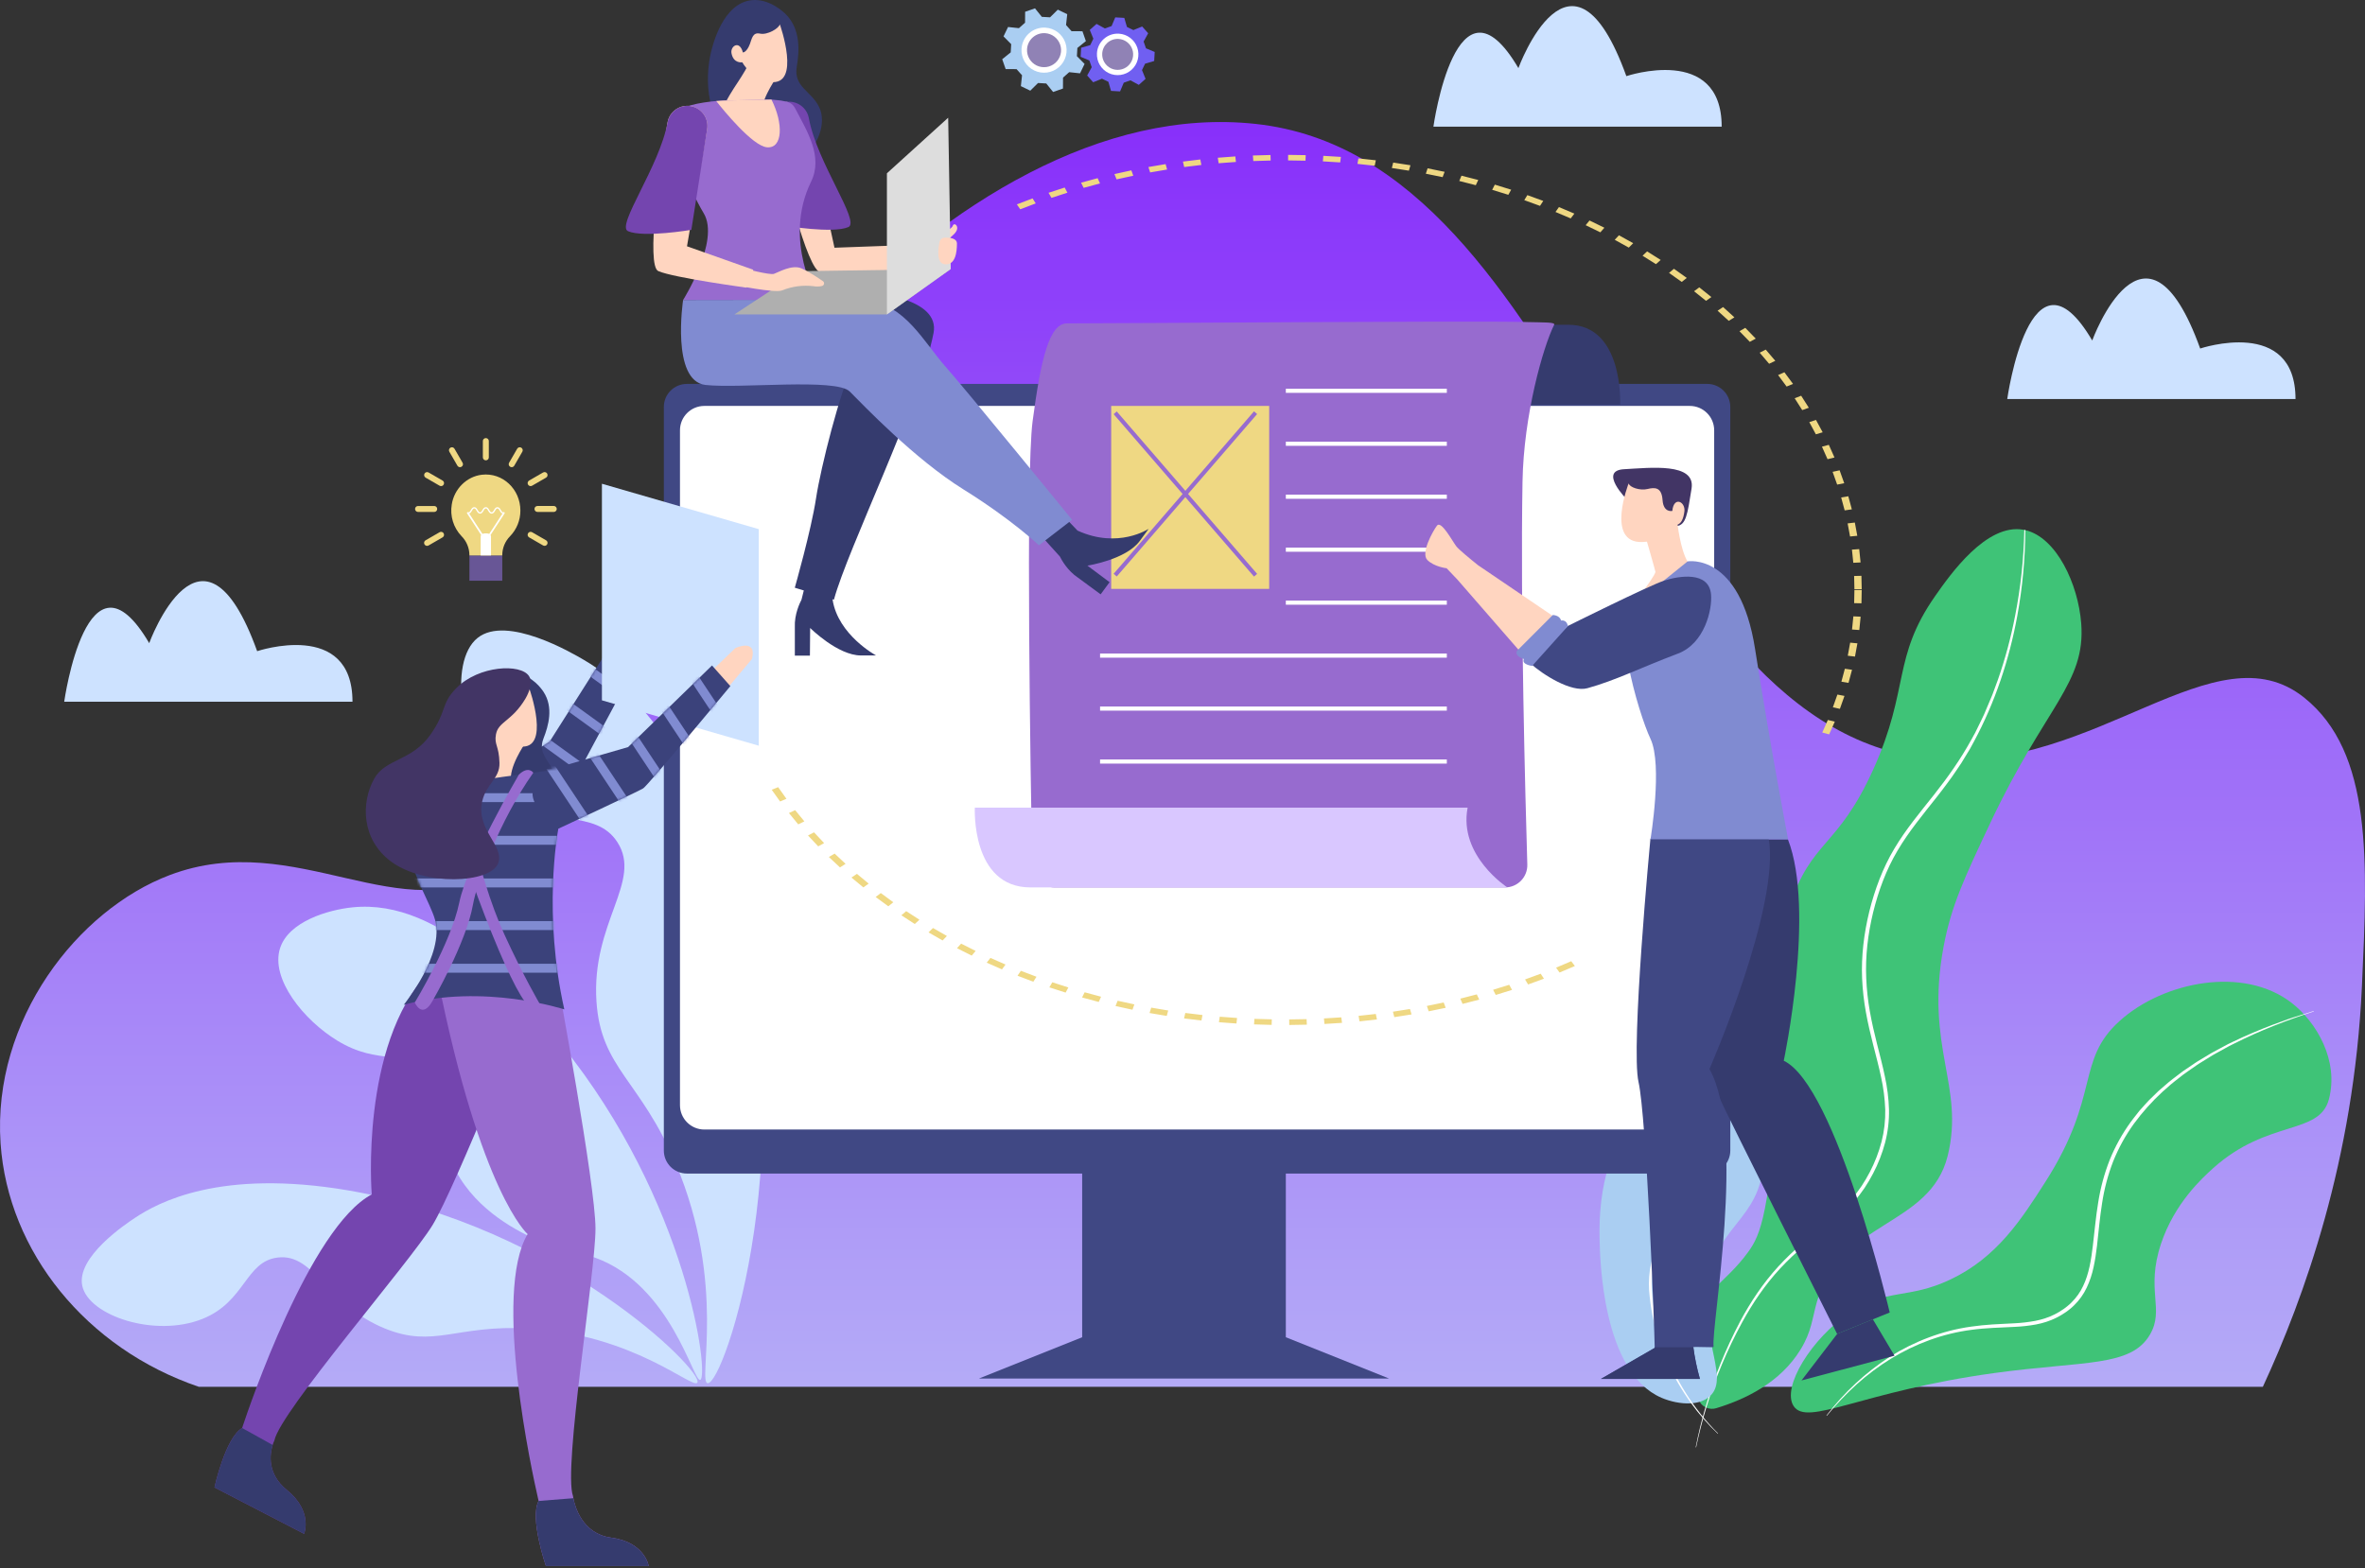 <svg width="900" height="597" viewBox="0 0 900 597" fill="none" xmlns="http://www.w3.org/2000/svg">
<rect x="0" y="0" width="900" height="597" fill="#333333" stroke="none"/>
<g clip-path="url(#clip0_9_262)">
<path fill-rule="evenodd" clip-rule="evenodd" d="M75.625 527.895H861.131C876.728 494.164 895.784 441.652 898.829 375.508C901.024 327.84 902.932 286.382 876.835 265.538C843.104 238.597 797.669 293.762 737.016 289.103C620.074 280.121 600.119 60.392 477.801 47.169C361.549 34.6 243.245 191.237 217.015 284.39C214.099 294.745 209.085 317.295 189.784 330.473C153.355 355.346 112.888 314.84 64.628 333.091C29.47 346.388 -2.972 388.278 0.217 435.206C3.027 476.543 32.907 513.343 75.625 527.895Z" fill="url(#paint0_linear_9_262)"/>
<path fill-rule="evenodd" clip-rule="evenodd" d="M266.489 525.271C269.921 523.998 261.969 457.586 213.684 397.677C198.259 378.538 168.667 341.823 134.096 345.393C124.819 346.352 109.912 350.755 106.602 360.876C102.773 372.587 115.647 388.371 128.323 396.104C144.474 405.958 154.002 398.892 163.354 408.394C173.999 419.21 163.819 430.565 175.106 448.546C184.268 463.144 200.038 470.094 205.982 472.714C215.828 477.054 219.215 476.134 226.477 478.756C255.393 489.193 263.878 526.24 266.489 525.271Z" fill="#CDE2FF"/>
<path fill-rule="evenodd" clip-rule="evenodd" d="M265.371 526.316C268.013 522.044 212.631 466.903 132.737 453.178C83.529 444.724 59.86 457.966 51.468 463.521C48.117 465.74 28.877 478.48 31.321 489.532C33.837 500.907 59.049 509.269 77.035 502.059C93.415 495.495 93.345 480.203 105.664 478.7C119.793 476.975 124.064 496.576 146.477 505.71C165.264 513.367 173.52 504.181 201.233 505.7C241.053 507.882 263.702 529.015 265.371 526.316Z" fill="#CDE2FF"/>
<path fill-rule="evenodd" clip-rule="evenodd" d="M269.298 526.542C275.563 527.163 307.119 434.444 278.553 336.95C260.959 276.903 233.015 257.553 222.139 251.169C217.794 248.619 192.853 233.981 181.76 242.821C170.344 251.919 174.82 284.906 192.844 301.18C209.259 316.001 226.431 307.499 234.91 320.537C244.635 335.49 224.926 351.097 226.992 381.358C228.723 406.724 243.61 410.957 257.169 442.989C276.65 489.011 265.338 526.15 269.298 526.542Z" fill="#CDE2FF"/>
<path fill-rule="evenodd" clip-rule="evenodd" d="M682.556 535.227C677.906 528.073 689.384 509.425 704.026 499.618C717.942 490.297 726.143 494.704 742.255 487.049C760.021 478.607 769.29 464.104 778.388 449.869C799.476 416.871 789.859 403.73 806.666 388.6C823.306 373.621 853.796 367.54 872.124 381.792C881.586 389.149 890.143 403.743 886.263 418.449C882.633 432.206 863.07 425.979 842.275 444.63C837.931 448.528 827.487 458.114 822.376 473.432C816.448 491.197 823.817 498.316 818.186 507.994C810.938 520.453 793.319 517.944 759.012 522.657C708.319 529.623 687.746 543.214 682.556 535.227Z" fill="#3FC377"/>
<path fill-rule="evenodd" clip-rule="evenodd" d="M739.635 360.323C732.435 398.692 747.721 413.354 741.206 439.92C734.53 467.146 700.36 464.464 691.458 495.429C689.588 501.927 689.463 506.787 685.174 513.757C677.46 526.304 664.3 532.641 653.089 536.055C651.851 536.431 650.519 536.353 649.334 535.835C649.221 535.789 649.111 535.736 649.004 535.678C647.87 535.099 646.974 534.141 646.475 532.97C643.306 525.548 640.856 515.941 643.28 505.902C646.611 492.124 656.388 488.862 665.274 476.577C669.919 470.151 673.758 462.05 676.795 406.929C679.471 358.343 676.87 357.861 680.984 345.136C689.264 319.555 699.308 323.001 712.928 292.77C726.811 261.952 719.977 250.364 736.493 226.788C742.102 218.786 755.874 199.122 770.008 201.65C770.118 201.671 770.232 201.692 770.344 201.718C770.475 201.739 770.605 201.77 770.736 201.802C782.592 204.567 790.839 222.293 792.003 237.26C793.783 260.122 778.434 268.648 757.441 313.191C747.511 334.255 742.552 344.791 739.635 360.323Z" fill="#3FC377"/>
<path fill-rule="evenodd" clip-rule="evenodd" d="M770.737 201.803C770.671 212.75 769.649 223.669 767.683 234.437C764.625 251.08 759.221 267.35 751.188 282.274L749.675 285.066C749.135 285.977 748.575 286.872 748.025 287.778L746.37 290.491L744.595 293.125C743.992 293.994 743.422 294.89 742.799 295.743L740.924 298.304C739.693 300.032 738.358 301.676 737.07 303.357C731.838 310.003 726.392 316.512 722.098 323.806C717.778 331.079 714.851 339.098 712.824 347.293C710.834 355.504 709.818 363.972 710.195 372.418C710.371 376.639 710.831 380.843 711.572 385.002C712.3 389.165 713.269 393.287 714.301 397.387C715.332 401.487 716.426 405.582 717.28 409.729C718.192 413.874 718.72 418.094 718.856 422.336C718.945 426.583 718.448 430.823 717.38 434.935C716.294 439.039 714.748 443.008 712.771 446.765C711.791 448.645 710.71 450.471 709.535 452.237C708.346 453.993 707.058 455.681 705.676 457.29C704.288 458.892 702.824 460.423 701.282 461.883C699.738 463.333 698.14 464.726 696.517 466.083C693.26 468.79 689.903 471.372 686.683 474.105C683.437 476.817 680.363 479.727 677.477 482.819C671.716 489.014 666.94 496.068 662.903 503.488C657.3 513.785 652.754 524.622 649.335 535.835C647.816 540.815 646.523 545.855 645.456 550.953L645.299 550.922C646.304 545.79 647.54 540.709 649.006 535.678C652.284 524.401 656.695 513.484 662.172 503.095C666.168 495.591 670.943 488.427 676.725 482.117C679.615 478.973 682.697 476.011 685.952 473.246C689.183 470.466 692.524 467.853 695.734 465.145C697.338 463.784 698.902 462.401 700.41 460.961C701.908 459.516 703.331 458.006 704.678 456.431C706.015 454.853 707.264 453.202 708.422 451.487C709.565 449.761 710.616 447.974 711.569 446.135C713.483 442.465 714.979 438.592 716.03 434.588C717.052 430.596 717.523 426.481 717.429 422.361C717.278 418.211 716.749 414.083 715.847 410.029C714.989 405.939 713.889 401.865 712.847 397.754C711.805 393.643 710.81 389.485 710.061 385.27C709.294 381.045 708.815 376.772 708.626 372.482C708.265 363.878 709.335 355.259 711.37 346.943C713.444 338.642 716.45 330.479 720.869 323.084C725.257 315.674 730.782 309.118 736.003 302.515C741.224 295.911 746.084 289.051 750.121 281.694L751.645 278.939C752.127 278.007 752.567 277.054 753.028 276.112L754.405 273.277C754.629 272.8 754.877 272.335 755.081 271.853L755.694 270.402L758.145 264.59L760.333 258.667C763.102 250.709 765.288 242.56 766.874 234.285C768.984 223.552 770.145 212.655 770.346 201.718C770.475 201.74 770.606 201.772 770.737 201.803Z" fill="white"/>
<path fill-rule="evenodd" clip-rule="evenodd" d="M649.564 491.239C648.045 511.484 657.969 525.011 650.611 531.562C648.862 533.128 646.563 533.902 644.097 534.143C643.919 534.159 643.746 534.175 643.575 534.185C639.659 534.452 635.4 533.431 632.284 532.085C609.678 522.329 608.866 479.064 608.719 471.34C608.17 441.983 617.648 439.187 618.145 409.547C618.617 381.531 610.248 378.164 607.672 348.802C604.519 312.951 612.752 269.613 625.649 263.994C625.811 263.919 625.968 263.858 626.13 263.8C626.597 263.633 627.08 263.514 627.57 263.444C639.51 261.804 657.666 291.758 661.609 320.523C665.584 349.508 652.146 355.593 656.372 387.029C660.043 414.327 671.506 419.611 671.035 441.49C670.532 464.989 651.418 466.533 649.564 491.239Z" fill="#AACEF2"/>
<path fill-rule="evenodd" clip-rule="evenodd" d="M653.807 545.643L653.702 545.758C649.971 542.226 646.58 538.352 643.574 534.185C642.726 533.017 641.909 531.818 641.123 530.605C637.495 525.078 634.517 519.151 632.247 512.942C629.992 506.704 628.496 500.217 627.79 493.622C627.367 490.284 627.386 486.906 627.848 483.573C628.347 480.244 629.242 476.986 630.513 473.869C632.99 467.653 636.31 461.998 638.52 455.95C640.771 449.925 641.941 443.55 641.976 437.118C642.016 433.914 641.803 430.711 641.337 427.541C640.806 424.386 639.964 421.292 638.824 418.303C637.708 415.271 636.457 412.208 635.388 409.054C634.325 405.895 633.437 402.68 632.728 399.423C632.414 397.789 632.063 396.161 631.833 394.517L631.451 392.055L631.163 389.583L630.88 387.112C630.775 386.291 630.754 385.457 630.686 384.63L630.524 382.143C630.461 381.31 630.482 380.477 630.456 379.644C630.323 372.993 630.885 366.347 632.132 359.813C633.32 353.298 634.944 346.941 636.091 340.542C637.281 334.154 637.963 327.682 638.128 321.187C638.255 314.682 637.842 308.179 636.892 301.743C635.923 295.293 634.479 288.924 632.571 282.687C630.674 276.432 628.41 270.295 625.79 264.306L625.648 263.992C625.811 263.917 625.968 263.856 626.13 263.798L626.266 264.091C628.99 270.062 631.357 276.19 633.357 282.441C635.348 288.699 636.869 295.096 637.907 301.581C638.929 308.07 639.409 314.634 639.342 321.203C639.257 327.77 638.615 334.318 637.425 340.777C636.289 347.244 634.692 353.612 633.534 360.064C632.328 366.507 631.798 373.059 631.953 379.612C631.979 380.429 631.963 381.246 632.028 382.063L632.2 384.514C632.268 385.331 632.295 386.148 632.399 386.965L632.687 389.4L632.981 391.84L633.368 394.264C633.599 395.888 633.949 397.485 634.263 399.093C634.953 402.293 635.814 405.453 636.845 408.561C637.882 411.666 639.118 414.708 640.239 417.793C641.4 420.873 642.252 424.06 642.784 427.308C643.256 430.562 643.464 433.849 643.407 437.137C643.349 443.729 642.125 450.258 639.794 456.424C638.652 459.503 637.249 462.477 635.809 465.425C634.369 468.374 632.881 471.296 631.646 474.328C630.381 477.347 629.481 480.506 628.964 483.738C628.484 486.978 628.434 490.267 628.818 493.52C629.454 500.047 630.869 506.474 633.032 512.665C635.186 518.86 638.049 524.785 641.563 530.323C642.369 531.622 643.214 532.894 644.099 534.141C645.106 535.57 646.157 536.963 647.246 538.335C649.286 540.899 651.477 543.339 653.807 545.643Z" fill="white"/>
<path fill-rule="evenodd" clip-rule="evenodd" d="M695.061 538.843C701.746 530.067 709.891 522.507 719.14 516.494C728.485 510.62 739.063 506.544 750.075 505.004C752.821 504.604 755.582 504.343 758.332 504.161C761.083 503.979 763.826 503.895 766.535 503.729C769.215 503.602 771.883 503.294 774.522 502.806C775.815 502.558 777.09 502.225 778.34 501.809C780.824 500.988 783.172 499.804 785.31 498.295C785.827 497.901 786.379 497.549 786.856 497.11L787.595 496.481C787.844 496.273 788.059 496.031 788.293 495.81C790.14 493.993 791.647 491.862 792.744 489.515C794.999 484.804 795.812 479.428 796.45 474.054C797.106 468.662 797.561 463.164 798.476 457.694C799.336 452.183 800.794 446.782 802.825 441.587C804.92 436.407 807.643 431.505 810.933 426.991C811.754 425.866 812.638 424.79 813.487 423.687L814.133 422.867L814.825 422.088L816.219 420.536C816.687 420.024 817.143 419.499 817.623 418.997L819.113 417.543L820.603 416.088L821.349 415.362L822.134 414.682L825.279 411.967C826.338 411.076 827.465 410.271 828.554 409.42L830.201 408.16C830.747 407.737 831.337 407.375 831.902 406.979L835.328 404.653C835.889 404.251 836.495 403.919 837.081 403.556L838.851 402.488L840.621 401.42C841.212 401.064 841.797 400.699 842.412 400.387L846.052 398.436L847.872 397.461C848.477 397.133 849.11 396.861 849.73 396.566C854.687 394.179 859.752 392.036 864.885 390.094L868.751 388.684C870.043 388.222 871.318 387.716 872.632 387.324L880.478 384.863L880.526 385.012C870.115 388.398 859.878 392.369 850.104 397.305C849.493 397.613 848.868 397.892 848.27 398.224L846.472 399.215L842.877 401.195C842.27 401.513 841.694 401.882 841.113 402.242L839.368 403.323L837.623 404.405C837.045 404.772 836.449 405.108 835.897 405.513L832.529 407.858C831.973 408.256 831.394 408.622 830.858 409.048L829.243 410.313C828.176 411.167 827.07 411.976 826.036 412.868L822.962 415.584C818.932 419.285 815.275 423.372 812.042 427.786C808.836 432.222 806.188 437.036 804.157 442.118C802.188 447.223 800.781 452.527 799.961 457.937C799.079 463.337 798.65 468.799 798.013 474.243C797.687 476.963 797.298 479.682 796.708 482.365C796.147 485.06 795.271 487.68 794.1 490.171C792.918 492.667 791.3 494.932 789.322 496.86C789.072 497.096 788.84 497.352 788.576 497.573L787.788 498.239C787.275 498.702 786.693 499.073 786.143 499.487C783.885 501.066 781.405 502.303 778.784 503.156C777.478 503.585 776.145 503.927 774.794 504.181C772.092 504.668 769.361 504.973 766.619 505.091C761.147 505.381 755.666 505.475 750.243 506.221C739.383 507.609 728.909 511.508 719.581 517.207C714.923 520.084 710.535 523.376 706.471 527.044C702.417 530.723 698.645 534.701 695.187 538.947L695.061 538.843Z" fill="white"/>
<path fill-rule="evenodd" clip-rule="evenodd" d="M489.322 509.043V431.542H411.818V509.043L372.545 524.753H528.598L489.322 509.043Z" fill="#404884"/>
<path fill-rule="evenodd" clip-rule="evenodd" d="M261.39 146.142H649.702C654.543 146.142 658.467 150.067 658.467 154.907V437.963C658.467 442.803 654.543 446.727 649.702 446.727H261.39C256.549 446.727 252.625 442.803 252.625 437.963V154.907C252.625 150.067 256.549 146.142 261.39 146.142Z" fill="#404884"/>
<path fill-rule="evenodd" clip-rule="evenodd" d="M268.036 154.521H643.058C648.179 154.521 652.33 158.672 652.33 163.793V420.698C652.33 425.819 648.179 429.97 643.058 429.97H268.036C262.915 429.97 258.764 425.819 258.764 420.698V163.793C258.764 158.672 262.915 154.521 268.036 154.521Z" fill="white"/>
<path fill-rule="evenodd" clip-rule="evenodd" d="M616.553 153.999C616.553 153.999 617.96 123.626 596.857 123.626H428.031C428.031 123.626 445.383 135.671 442.1 153.999H616.553Z" fill="#353B6E"/>
<path fill-rule="evenodd" clip-rule="evenodd" d="M406.059 123.101C427.53 123.101 560.018 122.053 580.44 122.579L581.21 122.599C587.567 122.77 591.961 122.579 591.438 123.626C587.223 132.055 579.839 157.952 579.393 183.324C578.538 232.107 580.479 304.319 581.218 329.094C581.286 331.381 580.424 333.598 578.83 335.239C577.236 336.881 575.046 337.806 572.757 337.805H401.269C396.656 337.807 392.892 334.113 392.807 329.501C392.21 297.175 390.265 180.541 392.966 160.283C396.109 136.716 399.252 123.101 406.059 123.101Z" fill="#976BCF"/>
<path fill-rule="evenodd" clip-rule="evenodd" d="M370.972 307.432C370.972 307.432 369.46 337.806 392.146 337.806H573.632C573.632 337.806 554.979 325.761 558.508 307.433L370.972 307.432Z" fill="#D9C7FF"/>
<path d="M550.591 147.975H418.627V149.546H550.591V147.975Z" fill="white"/>
<path d="M550.591 168.136H418.627V169.707H550.591V168.136Z" fill="white"/>
<path d="M550.591 188.297H418.627V189.868H550.591V188.297Z" fill="white"/>
<path d="M550.591 208.459H418.627V210.03H550.591V208.459Z" fill="white"/>
<path d="M550.591 228.62H418.627V230.191H550.591V228.62Z" fill="white"/>
<path d="M550.591 248.781H418.627V250.352H550.591V248.781Z" fill="white"/>
<path d="M550.591 268.942H418.627V270.513H550.591V268.942Z" fill="white"/>
<path d="M550.591 289.103H418.627V290.674H550.591V289.103Z" fill="white"/>
<path d="M489.321 147.19H416.531V231.5H489.321V147.19Z" fill="#976BCF"/>
<path d="M482.991 154.521H422.861V224.169H482.991V154.521Z" fill="#EFD883"/>
<path d="M424.982 156.626L423.793 157.653L477.211 219.484L478.4 218.456L424.982 156.626Z" fill="#976BCF"/>
<path d="M477.209 156.587L423.791 218.418L424.98 219.445L478.398 157.615L477.209 156.587Z" fill="#976BCF"/>
<path fill-rule="evenodd" clip-rule="evenodd" d="M619.114 190.13C619.114 190.13 608.117 179.133 618.066 178.609C628.016 178.085 645.297 175.991 643.726 185.941C642.155 195.89 641.632 199.905 637.966 200.254C634.3 200.603 619.114 190.13 619.114 190.13Z" fill="#423565"/>
<path fill-rule="evenodd" clip-rule="evenodd" d="M619.782 184C619.782 184 610.848 206.777 624.966 206.335C633.717 206.062 637.264 199.686 637.264 199.686C637.264 199.686 640.248 200.831 640.998 194.661C641.443 190.995 636.963 188.737 636.4 194.49C636.4 194.49 633.029 195.304 632.686 190.354C632.343 185.403 629.767 185.462 626.939 186.148C624.112 186.834 620.119 185.52 619.782 184Z" fill="#FFD5C0"/>
<path fill-rule="evenodd" clip-rule="evenodd" d="M638.324 199C638.324 199 639.387 208.973 642.155 213.695C642.155 213.695 645.427 217.102 648.21 218.096C651.595 219.307 634.56 246.083 629.633 237.212C624.707 228.34 625.921 224.167 625.921 224.167C625.921 224.167 630.125 218.488 629.963 217.621C629.801 216.754 626.436 205.083 626.436 205.083C626.436 205.083 627.001 193.974 638.324 199Z" fill="#FFD5C0"/>
<path fill-rule="evenodd" clip-rule="evenodd" d="M719.132 499.617L699.107 507.76C699.1 507.752 699.095 507.744 699.091 507.734C697.908 505.385 657.13 424.34 653.92 417.019C637.917 380.488 639.425 319.476 639.425 319.476H680.381C690.943 346.581 678.81 403.786 678.81 403.786C698.709 413.212 719.132 499.617 719.132 499.617Z" fill="#353B6E"/>
<path fill-rule="evenodd" clip-rule="evenodd" d="M652.104 512.709C652.149 513.048 644.351 512.52 644.396 512.848C644.935 516.921 645.771 520.949 646.897 524.9H609.234L629.697 513.101C629.697 513.029 629.697 512.946 629.692 512.848C629.618 505.369 626.522 424.93 623.546 411.913C620.533 398.732 628.065 319.264 628.065 319.264L673.05 318.952C677.63 345.127 650.533 406.928 650.533 406.928C664.672 432.065 651.098 504.926 652.104 512.709Z" fill="#404884"/>
<path fill-rule="evenodd" clip-rule="evenodd" d="M609.234 524.901L629.697 513.101C629.697 513.029 629.697 512.946 629.692 512.848H644.396C644.936 516.921 645.772 520.949 646.897 524.901H609.234Z" fill="#353B6E"/>
<path fill-rule="evenodd" clip-rule="evenodd" d="M622.508 229.58L642.232 213.695C642.232 213.695 662.132 210.204 667.892 247.035C673.652 283.867 680.461 319.476 680.461 319.476H628.093C628.093 319.476 632.806 291.198 628.093 281.247C623.38 271.297 612.209 232.897 622.508 229.58Z" fill="#808BD1"/>
<path fill-rule="evenodd" clip-rule="evenodd" d="M594.431 236.839L562.635 215.266L562.621 215.271C559.23 212.558 555.076 209.133 554.178 207.935C552.607 205.841 548.418 197.986 546.847 200.08C545.276 202.175 540.563 210.553 543.181 213.171C545.799 215.789 550.512 216.313 550.512 216.313L554.682 220.702L582.375 252.521C586.056 255.844 592.577 245.47 595.321 240.64C596.061 239.335 595.673 237.68 594.431 236.839Z" fill="#FFD5C0"/>
<path fill-rule="evenodd" clip-rule="evenodd" d="M651.135 226.263C651.657 232.024 648.7 244.938 638.566 248.781C623.946 254.325 614.833 259.008 604.085 261.974C597.92 263.675 587.122 256.808 582.375 252.522L596.595 238.307C596.595 238.307 627.511 222.899 633.254 221.039C638.997 219.179 650.325 217.352 651.135 226.263Z" fill="#404884"/>
<path fill-rule="evenodd" clip-rule="evenodd" d="M685.561 525.486L699.118 507.786C699.113 507.779 699.11 507.77 699.108 507.76L712.713 502.199L712.844 502.419L720.961 516.069L685.561 525.486Z" fill="#353B6E"/>
<path fill-rule="evenodd" clip-rule="evenodd" d="M590.913 234.118C590.913 234.118 593.531 234.118 594.055 236.213C594.055 236.213 596.149 235.691 596.673 238.307L583.058 253.494C583.058 253.494 578.868 252.971 579.916 250.875C579.916 250.875 576.25 249.828 577.298 247.734L590.913 234.118Z" fill="#808BD1"/>
<path fill-rule="evenodd" clip-rule="evenodd" d="M410.125 202.008L410.108 202.031L398.202 189.607L390.348 197.462L403.331 211.836C404.014 213.208 406.266 217.257 410.188 219.868L418.85 226.241L422.249 221.621L413.82 215.309C413.82 215.309 428.467 213.068 433.725 205.922L437.124 201.301C437.124 201.301 425.569 209.044 410.125 202.008Z" fill="#353B6E"/>
<path fill-rule="evenodd" clip-rule="evenodd" d="M316.842 228.275L319.652 218.932L307.607 217.885L305.001 228.308C304.442 229.354 302.242 233.808 302.476 238.819V249.573H308.212L308.301 239.043C308.301 239.043 318.785 249.513 327.658 249.513H333.393C333.393 249.513 318.926 241.722 316.842 228.275Z" fill="#353B6E"/>
<path fill-rule="evenodd" clip-rule="evenodd" d="M355.262 126.767C350.296 152.63 322.526 209.033 317.354 228.275L302.457 223.724C302.457 223.724 308.665 202 310.527 189.792C312.389 177.584 319.63 149.239 324.596 138.893C324.596 138.893 251.559 165.998 261.491 111.582C261.49 111.58 360.227 100.903 355.262 126.767Z" fill="#353B6E"/>
<path fill-rule="evenodd" clip-rule="evenodd" d="M259.954 114.198C259.954 114.198 255.283 145.098 268.524 146.546C281.766 147.994 318.182 143.857 323.354 149.029C328.526 154.202 347.976 174.686 366.597 186.272C385.219 197.858 395.357 207.584 395.357 207.584L407.979 197.859C407.979 197.859 367.839 148.616 359.769 139.513C351.7 130.409 344.195 115.55 330.125 114.722C316.055 113.895 262.572 114.198 259.954 114.198Z" fill="#808BD1"/>
<path fill-rule="evenodd" clip-rule="evenodd" d="M286.139 0.055C292.855 -0.592 298.28 4.668 299.007 5.393C304.784 11.154 304.196 19.559 303.215 25.369C301.906 33.123 308.758 34.549 311.773 40.851C314.623 46.805 311.264 56.073 305.012 59.969C296.417 65.327 284.522 59.178 278.539 53.571C265.712 41.549 269.938 22.525 270.554 19.951C271.198 17.254 275.055 1.122 286.139 0.055Z" fill="#353B6E"/>
<path fill-rule="evenodd" clip-rule="evenodd" d="M296.765 9.251C296.765 9.251 305.157 32.839 293.063 31.189C285.975 30.221 282.469 23.701 282.469 23.701C282.469 23.701 279.153 24.332 278.37 20.276C277.848 17.575 281.443 15.092 282.705 19.975C282.705 19.975 284.135 19.991 285.364 16.779C286.134 14.768 286.403 12.173 289.224 12.795C292.045 13.416 296.463 10.768 296.765 9.251Z" fill="#FFD5C0"/>
<path fill-rule="evenodd" clip-rule="evenodd" d="M295.096 30.095C295.096 30.095 288.606 39.403 289.862 44.782C291.118 50.162 269.752 52.324 274.378 42.433C279.003 32.542 282.434 30.293 286.524 20.95C290.615 11.608 295.096 30.095 295.096 30.095Z" fill="#FFD5C0"/>
<path fill-rule="evenodd" clip-rule="evenodd" d="M299.229 38.791C295.185 39.79 292.898 42.819 293.821 46.881C297.632 63.69 307.225 103.616 312.338 103.631C318.815 103.649 342.695 104.773 342.695 104.773L346.36 93.252L317.559 94.299L308.131 50.835C307.497 47.222 307.273 43.249 304.367 41.011C301.484 38.791 299.229 38.791 299.229 38.791Z" fill="#FFD5C0"/>
<path fill-rule="evenodd" clip-rule="evenodd" d="M299.063 38.818C303.174 38.152 307.062 40.898 307.808 44.995C310.89 61.952 327.542 84.426 322.843 86.444C316.891 89 298.755 85.922 298.755 85.922L292.75 47.665C292.403 45.653 292.875 43.586 294.061 41.925C295.247 40.263 297.048 39.145 299.063 38.818Z" fill="#7445AF"/>
<path fill-rule="evenodd" clip-rule="evenodd" d="M308.655 69.163C297.658 91.681 311.273 114.199 311.273 114.199H259.955C259.955 114.199 274.094 91.681 267.81 81.207C261.526 70.734 253.671 50.311 255.765 44.551C257.305 40.309 267.365 38.906 272.56 38.461C274.424 38.304 275.665 38.267 275.665 38.267L293.579 37.894L297.135 38.267C300.277 38.789 301.523 39.173 302.696 41.435C307.11 49.94 313.335 59.583 308.655 69.163Z" fill="#976BCF"/>
<path fill-rule="evenodd" clip-rule="evenodd" d="M354.738 91.681C354.738 91.681 362.07 87.492 362.593 85.921C363.117 84.35 365.735 86.443 363.115 89.062C360.496 91.682 358.402 92.728 358.402 92.728L354.738 91.681Z" fill="#FFD5C0"/>
<path fill-rule="evenodd" clip-rule="evenodd" d="M279.461 119.696H337.516L361.808 102.403L304.577 103.227L279.461 119.696Z" fill="#AFAFAF"/>
<path fill-rule="evenodd" clip-rule="evenodd" d="M361.808 102.404L337.516 119.698V65.966L360.83 44.813L361.808 102.404Z" fill="#DDDDDD"/>
<path fill-rule="evenodd" clip-rule="evenodd" d="M282.996 102.156C282.996 102.156 292.945 104.774 294.517 104.25C296.088 103.727 301.324 100.585 304.99 102.156C307.593 103.271 311.253 105.708 313.156 107.026C313.481 107.251 313.647 107.644 313.581 108.035C313.516 108.425 313.231 108.743 312.85 108.85C311.82 109.108 310.748 109.146 309.703 108.961C305.62 108.446 301.473 108.987 297.659 110.532C294.936 111.699 279.33 108.438 279.33 108.438L282.996 102.156Z" fill="#FFD5C0"/>
<path fill-rule="evenodd" clip-rule="evenodd" d="M262.788 40.39C258.677 39.722 254.788 42.469 254.043 46.566C250.961 63.523 245.83 101.184 250.528 103.202C256.48 105.758 284.043 109.486 284.043 109.486L286.661 102.679L261.435 93.751L269.1 49.235C269.446 47.224 268.974 45.157 267.789 43.496C266.603 41.834 264.802 40.716 262.788 40.39Z" fill="#FFD5C0"/>
<path fill-rule="evenodd" clip-rule="evenodd" d="M262.787 40.39C258.676 39.722 254.788 42.469 254.042 46.566C250.961 63.523 234.309 85.998 239.008 88.016C244.96 90.571 263.096 87.494 263.096 87.494L269.101 49.237C269.448 47.225 268.976 45.158 267.79 43.496C266.604 41.834 264.803 40.716 262.787 40.39Z" fill="#7445AF"/>
<path fill-rule="evenodd" clip-rule="evenodd" d="M357.53 92.149C357.71 91.218 358.5 90.53 359.446 90.481C361.308 90.396 364.164 90.61 364.164 92.728C364.164 95.87 363.642 101.107 359.451 100.583C356.323 100.192 356.991 94.836 357.53 92.149Z" fill="#FFD5C0"/>
<path fill-rule="evenodd" clip-rule="evenodd" d="M291.897 56.072C286.373 55.611 275.177 41.791 272.559 38.461C274.423 38.304 275.664 38.267 275.664 38.267L293.578 37.894C298.171 46.986 297.914 56.574 291.897 56.072Z" fill="#FFD5C0"/>
<path fill-rule="evenodd" clip-rule="evenodd" d="M239.425 236.994C239.425 236.994 246.533 231.126 246.576 239.425L237.599 258.616L225.512 260.03L239.425 236.994Z" fill="#FFD5C0"/>
<path fill-rule="evenodd" clip-rule="evenodd" d="M232.726 245.115L209.162 282.296L170.934 306.384L179.574 321.832L219.111 295.911L242.676 251.924L232.726 245.115Z" fill="#3B427B"/>
<mask id="mask0_9_262" style="mask-type:alpha" maskUnits="userSpaceOnUse" x="170" y="245" width="73" height="77">
<path fill-rule="evenodd" clip-rule="evenodd" d="M232.726 245.115L209.162 282.296L170.934 306.384L179.574 321.832L219.111 295.911L242.676 251.924L232.726 245.115Z" fill="white"/>
</mask>
<g mask="url(#mask0_9_262)">
<path fill-rule="evenodd" clip-rule="evenodd" d="M193.159 230.59L291.621 301.76L289.627 304.521L191.165 233.35L193.159 230.59ZM276.919 314.642L178.457 243.472L180.451 240.712L278.913 311.881L276.919 314.642ZM269.403 325.039L170.941 253.87L168.947 256.63L267.409 327.8L269.403 325.039ZM161.431 267.027L259.893 338.196L257.898 340.957L159.436 269.787L161.431 267.027ZM250.382 351.353L151.92 280.183L149.926 282.943L248.388 354.113L250.382 351.353Z" fill="#808BD1"/>
</g>
<path fill-rule="evenodd" clip-rule="evenodd" d="M288.758 283.867L229.061 266.586V184.146L288.758 201.426V283.867Z" fill="#CDE2FF"/>
<path fill-rule="evenodd" clip-rule="evenodd" d="M196.887 256.541C202.694 257.191 206.355 262.617 206.841 263.361C210.711 269.274 208.714 276.293 206.847 281.044C204.355 287.385 209.908 289.814 211.341 295.693C212.695 301.25 208.196 308.505 202.202 310.693C193.959 313.702 184.974 306.37 180.903 300.549C172.173 288.071 179.147 272.698 180.127 270.626C181.155 268.456 187.299 255.469 196.887 256.541Z" fill="#353B6E"/>
<path fill-rule="evenodd" clip-rule="evenodd" d="M201.461 262.182C201.461 262.182 209.852 285.77 197.759 284.12C190.671 283.152 187.165 276.632 187.165 276.632C187.165 276.632 183.849 277.263 183.065 273.207C182.543 270.506 186.138 268.023 187.4 272.906C187.4 272.906 188.831 272.922 190.06 269.71C190.829 267.699 191.099 265.104 193.919 265.726C196.74 266.347 201.159 263.699 201.461 262.182Z" fill="#FFD5C0"/>
<path fill-rule="evenodd" clip-rule="evenodd" d="M199.789 283.026C199.789 283.026 193.3 292.334 194.556 297.714C195.811 303.093 174.445 305.255 179.071 295.364C183.697 285.473 187.127 283.224 191.218 273.881C195.308 264.539 199.789 283.026 199.789 283.026Z" fill="#FFD5C0"/>
<path fill-rule="evenodd" clip-rule="evenodd" d="M279.854 246.686C279.854 246.686 288.233 242.845 286.138 250.876L272.523 267.109L260.479 265.364L279.854 246.686Z" fill="#FFD5C0"/>
<path fill-rule="evenodd" clip-rule="evenodd" d="M103.762 550.047C102.709 553.388 101.504 560.97 109.14 567.17C119.257 575.387 115.722 583.865 115.722 583.865L81.621 566.202C81.621 566.202 85.711 547.428 92.142 543.585C92.142 543.585 92.205 543.396 92.32 543.03C94.608 536.133 117.948 467.124 141.466 454.671C141.466 454.671 136.894 398.026 162.905 370.272L202.981 377.284C202.981 377.284 173.341 452.032 164.612 466.338C155.882 480.645 106.6 537.379 104.428 548.318C104.163 548.877 103.94 549.454 103.762 550.047Z" fill="#7445AF"/>
<path fill-rule="evenodd" clip-rule="evenodd" d="M246.865 596.146H207.762C207.762 596.146 201.478 577.996 204.971 571.361C204.971 571.361 204.882 571 204.73 570.314C202.593 560.997 187.449 492.209 200.781 469.77C200.781 469.77 182.977 454.41 166.57 372.368L211.951 372.195C211.951 372.195 226.614 450.915 226.614 467.674C226.614 484.433 214.224 559.054 218.063 569.527C218.063 569.527 218.094 569.815 218.188 570.312C218.743 573.296 221.482 583.828 232.553 585.326C245.466 587.07 246.865 596.146 246.865 596.146Z" fill="#976BCF"/>
<path fill-rule="evenodd" clip-rule="evenodd" d="M277.934 261.176C277.934 261.176 246.687 298.88 244.77 300.1C242.853 301.321 212.476 315.459 212.476 315.459C212.476 315.459 212.47 315.49 212.455 315.554C212.104 317.444 206.632 348.058 214.748 384.238C214.748 384.238 184.025 374.199 153.652 382.488C153.652 382.488 169.362 363.291 165.524 350.021C161.685 336.752 137.591 307.432 179.835 297.309L207.621 293.481L239.01 284.39L270.953 253.322L277.934 261.176Z" fill="#3B427B"/>
<mask id="mask1_9_262" style="mask-type:alpha" maskUnits="userSpaceOnUse" x="153" y="293" width="62" height="92">
<path fill-rule="evenodd" clip-rule="evenodd" d="M212.455 315.553C212.104 317.444 206.632 348.057 214.748 384.237C214.748 384.237 184.025 374.199 153.652 382.488C153.652 382.488 169.362 363.291 165.524 350.021C161.685 336.751 137.591 307.432 179.834 297.309L207.62 293.481C207.62 293.481 212.469 315.491 212.455 315.553Z" fill="white"/>
</mask>
<g mask="url(#mask1_9_262)">
<path fill-rule="evenodd" clip-rule="evenodd" d="M202.66 301.933H126.16V305.337H203.406C203.316 305.12 203.223 304.907 203.139 304.682C202.805 303.805 202.642 302.872 202.66 301.933Z" fill="#808BD1"/>
<path d="M247.651 318.167H126.16V321.571H247.651V318.167Z" fill="#808BD1"/>
<path d="M247.651 334.401H126.16V337.805H247.651V334.401Z" fill="#808BD1"/>
<path d="M247.651 350.634H126.16V354.038H247.651V350.634Z" fill="#808BD1"/>
<path d="M247.651 366.868H126.16V370.272H247.651V366.868Z" fill="#808BD1"/>
</g>
<path fill-rule="evenodd" clip-rule="evenodd" d="M197.466 294.864C197.466 294.864 177.916 328.204 174.774 343.565C171.633 358.926 157.842 381.618 157.842 381.618C157.842 381.618 160.635 388.251 164.649 380.92C164.649 380.92 177.414 358.948 180.011 344.263C181.447 336.139 190.026 312.472 202.943 294.144C202.943 294.144 201.132 291.373 197.466 294.864Z" fill="#976BCF"/>
<path fill-rule="evenodd" clip-rule="evenodd" d="M175.822 297.832C175.822 297.832 180.708 331.171 192.056 355.958C199.248 371.672 205.496 382.316 205.496 382.316C205.496 382.316 203.576 386.331 199.736 381.269C195.895 376.207 189.262 361.544 181.757 341.296C174.251 321.048 171.98 298.703 171.98 298.703C171.98 298.703 172.503 292.595 175.822 297.832Z" fill="#976BCF"/>
<path fill-rule="evenodd" clip-rule="evenodd" d="M201.326 257.383C198.186 252.476 182.166 253.337 173.722 261.863C167.542 268.103 170.251 270.692 163.602 279.938C156.51 289.799 146.65 288.752 142.393 296.433C137.284 305.658 137.587 319.526 148.677 327.853C161.382 337.392 186.601 336.282 189.56 328.655C192.14 322.006 180.986 315.863 183.527 304.944C185.084 298.25 190.242 296.403 190.073 290.395C189.887 283.731 188.015 283.564 188.738 279.545C189.615 274.674 194.753 274.606 199.91 266.027C200.304 265.373 203.236 260.37 201.326 257.383Z" fill="#423565"/>
<path fill-rule="evenodd" clip-rule="evenodd" d="M246.863 596.145H207.762C207.762 596.145 201.478 577.995 204.971 571.36L218.188 570.312C218.743 573.296 221.482 583.828 232.553 585.326C245.466 587.07 246.863 596.145 246.863 596.145Z" fill="#353B6E"/>
<path fill-rule="evenodd" clip-rule="evenodd" d="M115.722 583.865L81.621 566.202C81.621 566.202 85.711 547.428 92.142 543.585L103.762 550.047C102.709 553.388 101.504 560.97 109.14 567.17C119.257 575.387 115.722 583.865 115.722 583.865Z" fill="#353B6E"/>
<mask id="mask2_9_262" style="mask-type:alpha" maskUnits="userSpaceOnUse" x="153" y="253" width="125" height="132">
<path fill-rule="evenodd" clip-rule="evenodd" d="M277.934 261.176C277.934 261.176 246.687 298.88 244.77 300.1C242.853 301.321 212.476 315.459 212.476 315.459C212.476 315.459 212.47 315.49 212.455 315.554C212.104 317.444 206.632 348.058 214.748 384.238C214.748 384.238 184.025 374.199 153.652 382.488C153.652 382.488 169.362 363.291 165.524 350.021C161.685 336.752 137.591 307.432 179.835 297.309L207.621 293.481L239.01 284.39L270.953 253.322L277.934 261.176Z" fill="white"/>
</mask>
<g mask="url(#mask2_9_262)">
<path fill-rule="evenodd" clip-rule="evenodd" d="M239.658 218.017L306.839 319.242L304.005 321.125L236.824 219.899L239.658 218.017ZM288.549 326.138L221.367 224.912L224.202 223.029L291.383 324.255L288.549 326.138ZM277.859 333.233L210.678 232.007L207.843 233.89L275.025 335.116L277.859 333.233ZM197.151 240.984L264.333 342.209L261.498 344.092L194.317 242.866L197.151 240.984ZM250.807 351.185L183.626 249.961L180.791 251.843L247.973 353.068L250.807 351.185Z" fill="#808BD1"/>
</g>
<path d="M191.137 211.427H178.635V221.066H191.137V211.427Z" fill="#685696"/>
<path fill-rule="evenodd" clip-rule="evenodd" d="M198.033 194.344C198.033 186.243 191.302 179.781 183.356 180.716C177.609 181.393 172.843 186.087 171.917 192.045C171.191 196.42 172.567 200.882 175.632 204.087C177.525 205.991 178.602 208.557 178.635 211.241V211.428H191.137V211.306C191.147 208.622 192.208 206.048 194.092 204.136C196.635 201.513 198.05 197.998 198.033 194.344Z" fill="#EFD883"/>
<path fill-rule="evenodd" clip-rule="evenodd" d="M180.475 193.061C181.171 193.061 181.502 193.649 181.793 194.167C182.092 194.699 182.303 195.022 182.685 195.022C183.067 195.022 183.274 194.699 183.574 194.167C183.865 193.649 184.196 193.06 184.89 193.06C185.585 193.06 185.916 193.649 186.207 194.167C186.506 194.699 186.716 195.022 187.096 195.022C187.476 195.022 187.685 194.699 187.985 194.167C188.276 193.649 188.607 193.06 189.301 193.06C189.996 193.06 190.325 193.649 190.616 194.166C190.915 194.699 191.124 195.022 191.504 195.022C191.64 195.022 191.749 195.132 191.749 195.267C191.749 195.402 191.64 195.512 191.504 195.512C190.81 195.512 190.481 194.924 190.189 194.406C189.891 193.874 189.681 193.551 189.301 193.551C188.921 193.551 188.712 193.874 188.412 194.409C188.121 194.927 187.79 195.514 187.096 195.514C186.402 195.514 186.072 194.927 185.781 194.409C185.482 193.876 185.272 193.551 184.891 193.551C184.51 193.551 184.301 193.874 184.001 194.409C183.711 194.927 183.38 195.514 182.686 195.514C181.991 195.514 181.659 194.926 181.367 194.408C181.069 193.876 180.858 193.553 180.476 193.553C180.093 193.553 179.885 193.876 179.585 194.408C179.293 194.926 178.963 195.514 178.267 195.514C178.131 195.514 178.021 195.404 178.021 195.269C178.021 195.133 178.131 195.024 178.267 195.024C178.649 195.024 178.858 194.701 179.158 194.166C179.449 193.648 179.779 193.061 180.475 193.061Z" fill="white"/>
<path fill-rule="evenodd" clip-rule="evenodd" d="M185.346 203.046H184.427C183.595 203.046 182.92 203.589 182.92 204.259V211.429H186.853V204.259C186.851 203.589 186.177 203.046 185.346 203.046Z" fill="white"/>
<path fill-rule="evenodd" clip-rule="evenodd" d="M183.665 204.254C183.556 204.253 183.454 204.198 183.394 204.107L177.75 195.445C177.687 195.348 177.68 195.225 177.732 195.122C177.784 195.019 177.887 194.951 178.003 194.945C178.118 194.938 178.228 194.994 178.292 195.091L183.936 203.753C184.001 203.852 184.007 203.98 183.95 204.084C183.893 204.189 183.784 204.254 183.665 204.254Z" fill="white"/>
<path fill-rule="evenodd" clip-rule="evenodd" d="M186.105 204.253C185.986 204.254 185.877 204.188 185.82 204.084C185.764 203.979 185.769 203.851 185.835 203.752L191.479 195.09C191.543 194.993 191.653 194.938 191.768 194.944C191.883 194.95 191.987 195.018 192.039 195.121C192.091 195.224 192.084 195.347 192.021 195.444L186.376 204.107C186.316 204.198 186.215 204.253 186.105 204.253Z" fill="white"/>
<path fill-rule="evenodd" clip-rule="evenodd" d="M198.779 171.948C199.087 171.406 198.9 170.717 198.36 170.406C197.82 170.094 197.13 170.276 196.815 170.814L193.734 176.151C193.584 176.409 193.545 176.717 193.624 177.005C193.703 177.294 193.893 177.538 194.154 177.685L194.174 177.696C194.708 178.002 195.389 177.819 195.698 177.286L198.779 171.948Z" fill="#EFD883"/>
<path fill-rule="evenodd" clip-rule="evenodd" d="M207.815 181.814C208.353 181.499 208.536 180.809 208.224 180.269C207.912 179.729 207.223 179.542 206.681 179.85L201.345 182.931C200.813 183.24 200.629 183.921 200.935 184.455L200.946 184.475C201.093 184.736 201.337 184.926 201.625 185.005C201.914 185.084 202.221 185.045 202.48 184.895L207.815 181.814Z" fill="#EFD883"/>
<path fill-rule="evenodd" clip-rule="evenodd" d="M210.711 192.609H204.519C203.902 192.61 203.402 193.111 203.402 193.728V193.757C203.402 194.374 203.902 194.875 204.519 194.876H210.711C211.121 194.883 211.503 194.669 211.71 194.315C211.917 193.961 211.917 193.523 211.71 193.169C211.503 192.815 211.121 192.602 210.711 192.609Z" fill="#EFD883"/>
<path fill-rule="evenodd" clip-rule="evenodd" d="M206.681 207.637C207.223 207.945 207.912 207.758 208.223 207.218C208.535 206.678 208.353 205.988 207.815 205.672L202.478 202.592C202.22 202.442 201.912 202.403 201.623 202.482C201.335 202.56 201.091 202.751 200.944 203.012L200.933 203.032C200.627 203.566 200.811 204.247 201.343 204.555L206.681 207.637Z" fill="#EFD883"/>
<path fill-rule="evenodd" clip-rule="evenodd" d="M161.958 205.672C161.607 205.875 161.391 206.249 161.391 206.654C161.391 207.059 161.607 207.434 161.958 207.636C162.308 207.839 162.741 207.839 163.092 207.636L168.428 204.555C168.961 204.247 169.144 203.566 168.838 203.032L168.827 203.012C168.681 202.751 168.436 202.56 168.148 202.482C167.86 202.403 167.552 202.442 167.293 202.592L161.958 205.672Z" fill="#EFD883"/>
<path fill-rule="evenodd" clip-rule="evenodd" d="M166.375 193.731C166.375 193.113 165.874 192.612 165.256 192.612H159.065C158.447 192.623 157.951 193.127 157.951 193.746C157.951 194.364 158.447 194.868 159.065 194.88H165.256C165.874 194.88 166.375 194.379 166.375 193.761V193.731Z" fill="#EFD883"/>
<path fill-rule="evenodd" clip-rule="evenodd" d="M163.091 179.85C162.55 179.548 161.866 179.737 161.556 180.274C161.246 180.811 161.425 181.497 161.957 181.814L167.294 184.895C167.553 185.045 167.86 185.084 168.149 185.005C168.437 184.926 168.682 184.736 168.828 184.475L168.839 184.455C169.145 183.921 168.961 183.24 168.429 182.932L163.091 179.85Z" fill="#EFD883"/>
<path fill-rule="evenodd" clip-rule="evenodd" d="M172.958 170.814C172.643 170.276 171.953 170.094 171.413 170.406C170.873 170.717 170.686 171.406 170.994 171.948L174.075 177.284C174.384 177.817 175.065 178 175.599 177.694L175.619 177.684C175.879 177.537 176.07 177.292 176.149 177.004C176.228 176.716 176.189 176.408 176.039 176.149L172.958 170.814Z" fill="#EFD883"/>
<path fill-rule="evenodd" clip-rule="evenodd" d="M184.901 175.232C185.519 175.232 186.02 174.731 186.02 174.113V167.922C186.028 167.512 185.813 167.13 185.459 166.923C185.105 166.715 184.667 166.715 184.313 166.923C183.959 167.13 183.745 167.512 183.752 167.922V174.113C183.752 174.731 184.253 175.232 184.871 175.232H184.901Z" fill="#EFD883"/>
<path fill-rule="evenodd" clip-rule="evenodd" d="M427.852 6.808L424.412 6.611L423.012 9.93L420.448 10.825L417.289 9.095L414.715 11.388L416.073 14.725L414.892 17.17L411.434 18.18L411.236 21.621L414.556 23.02L415.451 25.584L413.72 28.744L416.014 31.317L419.35 29.96L421.795 31.141L422.806 34.599L426.247 34.796L427.646 31.477L430.21 30.581L433.369 32.312L435.943 30.019L434.585 26.682L435.766 24.237L439.224 23.226L439.421 19.785L436.102 18.386L435.207 15.822L436.937 12.662L434.644 10.089L431.307 11.447L428.862 10.266L427.852 6.808Z" fill="#705FF1"/>
<path fill-rule="evenodd" clip-rule="evenodd" d="M413.233 15.651L411.925 11.897L407.77 11.871L405.686 9.533L406.134 5.403L402.553 3.673L399.596 6.593L396.47 6.414L393.867 3.175L390.113 4.483L390.087 8.638L387.749 10.722L383.618 10.274L381.889 13.855L384.809 16.811L384.629 19.938L381.391 22.541L382.699 26.295L386.854 26.321L388.938 28.659L388.49 32.789L392.071 34.519L395.028 31.599L398.154 31.778L400.757 35.017L404.511 33.709L404.537 29.554L406.875 27.47L411.006 27.918L412.735 24.337L409.815 21.38L409.994 18.254L413.233 15.651Z" fill="#AACEF2"/>
<path fill-rule="evenodd" clip-rule="evenodd" d="M388.739 18.603C388.54 22.071 390.45 25.317 393.578 26.829C396.706 28.34 400.436 27.818 403.029 25.506C405.622 23.194 406.567 19.548 405.424 16.268C404.281 12.987 401.274 10.719 397.806 10.52C395.531 10.389 393.298 11.168 391.598 12.683C389.898 14.199 388.869 16.328 388.739 18.603Z" fill="white"/>
<path fill-rule="evenodd" clip-rule="evenodd" d="M417.445 20.25C417.262 23.439 419.018 26.424 421.894 27.813C424.77 29.203 428.2 28.723 430.584 26.597C432.968 24.471 433.837 21.119 432.786 18.102C431.734 15.086 428.969 13.001 425.78 12.818C421.426 12.569 417.695 15.896 417.445 20.25Z" fill="white"/>
<path fill-rule="evenodd" clip-rule="evenodd" d="M390.843 18.723C390.692 21.341 392.134 23.791 394.494 24.931C396.855 26.072 399.67 25.678 401.627 23.933C403.584 22.189 404.297 19.437 403.434 16.962C402.572 14.486 400.302 12.774 397.685 12.624C395.969 12.525 394.284 13.113 393.001 14.256C391.717 15.4 390.941 17.007 390.843 18.723Z" fill="#9082B5"/>
<path fill-rule="evenodd" clip-rule="evenodd" d="M419.447 20.365C419.31 22.745 420.62 24.973 422.766 26.01C424.913 27.047 427.472 26.689 429.252 25.103C431.031 23.517 431.679 21.015 430.895 18.764C430.11 16.513 428.046 14.957 425.666 14.821C422.418 14.635 419.635 17.117 419.447 20.365Z" fill="#9082B5"/>
<path fill-rule="evenodd" clip-rule="evenodd" d="M490.178 61.063C492.377 61.073 494.604 61.109 496.798 61.169L496.897 59.06C494.676 59 492.421 58.964 490.195 58.953L490.178 61.063ZM476.939 61.302L476.79 59.196C479.011 59.105 481.266 59.038 483.489 58.999L483.555 61.108C481.358 61.149 479.132 61.214 476.939 61.303V61.302ZM503.41 61.424C505.605 61.534 507.826 61.67 510.009 61.83L510.275 59.729C508.064 59.569 505.816 59.431 503.593 59.319L503.41 61.424ZM463.747 62.142L463.431 60.046C465.639 59.855 467.883 59.686 470.102 59.545L470.334 61.647C468.142 61.788 465.926 61.955 463.746 62.144L463.747 62.142ZM516.588 62.386C518.767 62.597 520.973 62.834 523.142 63.095L523.576 61.01C521.376 60.747 519.144 60.506 516.937 60.294L516.588 62.386ZM450.643 63.587L450.161 61.509C452.353 61.216 454.58 60.944 456.781 60.701L457.18 62.789C455.006 63.031 452.807 63.298 450.643 63.588V63.587ZM529.665 63.954C531.825 64.264 534.006 64.604 536.151 64.964L536.749 62.904C534.578 62.539 532.367 62.195 530.181 61.882L529.665 63.954ZM437.683 65.635L437.035 63.584C439.198 63.19 441.398 62.815 443.578 62.471L444.143 64.537C441.992 64.876 439.819 65.246 437.683 65.635ZM542.593 66.125C544.724 66.535 546.875 66.975 548.985 67.433L549.749 65.405C547.611 64.94 545.433 64.495 543.275 64.079L542.593 66.125ZM424.911 68.28C427.014 67.791 429.153 67.322 431.27 66.884L430.541 64.848C428.397 65.292 426.23 65.768 424.099 66.262L424.911 68.28ZM555.322 68.89C557.423 69.399 559.541 69.939 561.618 70.499L562.545 68.509C560.441 67.944 558.293 67.396 556.167 66.88L555.322 68.89ZM412.375 71.512C414.434 70.927 416.532 70.359 418.61 69.822L417.717 67.825C415.612 68.367 413.487 68.943 411.402 69.536L412.375 71.512ZM567.846 72.253C569.899 72.859 571.968 73.498 573.996 74.151L575.081 72.209C573.03 71.547 570.933 70.9 568.853 70.286L567.846 72.253ZM400.14 75.315L399.011 73.388C401.035 72.703 403.103 72.032 405.157 71.393L406.209 73.346C404.181 73.977 402.139 74.639 400.14 75.315ZM580.065 76.191C582.063 76.89 584.076 77.625 586.049 78.371L587.288 76.482C585.289 75.726 583.251 74.983 581.228 74.274L580.065 76.191ZM388.249 79.672L386.967 77.801C388.929 77.025 390.941 76.259 392.945 75.526L394.151 77.426C392.173 78.15 390.187 78.906 388.249 79.672ZM591.939 80.689C593.875 81.478 595.825 82.303 597.735 83.141L599.123 81.314C597.189 80.466 595.214 79.63 593.255 78.83L591.939 80.689ZM609.01 88.442C607.174 87.519 605.295 86.605 603.426 85.726L604.887 83.933C606.78 84.822 608.683 85.748 610.543 86.683L609.01 88.442ZM614.483 91.286C616.278 92.25 618.08 93.247 619.836 94.254L621.509 92.569C619.73 91.55 617.906 90.539 616.086 89.563L614.483 91.286ZM630.172 100.552C628.493 99.465 626.778 98.385 625.067 97.345L626.805 95.7C628.535 96.754 630.273 97.847 631.974 98.949L630.172 100.552ZM635.144 103.877C636.773 105.002 638.402 106.159 639.98 107.315L641.907 105.796C640.308 104.625 638.66 103.453 637.009 102.315L635.144 103.877ZM649.222 114.515C647.744 113.291 646.213 112.061 644.672 110.86L646.66 109.387C648.22 110.602 649.771 111.848 651.268 113.087L649.222 114.515ZM653.623 118.271C655.057 119.535 656.486 120.832 657.87 122.128L660.026 120.797C658.625 119.484 657.18 118.17 655.725 116.891L653.623 118.271ZM665.885 130.124C664.606 128.764 663.284 127.403 661.958 126.079L664.168 124.801C665.51 126.142 666.849 127.52 668.145 128.897L665.885 130.124ZM669.645 134.256C670.867 135.645 672.076 137.063 673.236 138.474L675.59 137.355C674.414 135.927 673.191 134.49 671.953 133.083L669.645 134.256ZM679.894 147.146C678.85 145.682 677.758 144.21 676.654 142.771L679.052 141.708C680.171 143.166 681.276 144.655 682.334 146.139L679.894 147.146ZM682.956 151.593C683.946 153.088 684.914 154.606 685.834 156.109L688.351 155.219C687.42 153.697 686.44 152.158 685.437 150.645L682.956 151.593ZM691.028 165.327C690.231 163.782 689.389 162.222 688.525 160.688L691.078 159.858C691.954 161.411 692.807 162.991 693.614 164.557L691.028 165.327ZM693.345 170.037C694.086 171.613 694.8 173.216 695.471 174.8L698.113 174.154C697.434 172.549 696.71 170.926 695.96 169.329L693.345 170.037ZM699.13 184.465C698.586 182.839 698.004 181.206 697.4 179.611L700.068 179.028C700.68 180.644 701.27 182.298 701.821 183.946L699.13 184.465ZM700.659 189.358C701.131 190.983 701.578 192.64 701.988 194.285L704.716 193.893C704.303 192.228 703.849 190.549 703.371 188.903L700.659 189.358ZM704.036 204.22C703.763 202.559 703.453 200.884 703.114 199.24L705.856 198.914C706.2 200.579 706.514 202.276 706.792 203.958L704.036 204.22ZM704.756 209.219C704.961 210.88 705.136 212.567 705.273 214.233L708.043 214.101C707.904 212.413 707.728 210.704 707.521 209.022L704.756 209.219ZM705.699 224.287C705.694 222.612 705.657 220.92 705.587 219.257L708.363 219.19C708.433 220.873 708.471 222.587 708.474 224.283L705.699 224.287ZM705.598 229.593L708.374 229.657C708.443 227.965 708.476 226.251 708.475 224.565H705.699C705.699 226.23 705.665 227.922 705.598 229.593ZM707.555 239.825L704.79 239.631C704.991 237.971 705.161 236.284 705.296 234.617L708.067 234.746C707.932 236.434 707.761 238.143 707.557 239.825H707.555ZM703.17 249.612L705.914 249.936C706.253 248.275 706.565 246.577 706.839 244.89L704.082 244.631C703.811 246.297 703.505 247.971 703.17 249.612ZM703.451 259.95C703.929 258.299 704.377 256.62 704.787 254.957L702.057 254.57C701.653 256.21 701.21 257.869 700.74 259.498L703.451 259.95ZM697.502 269.25L700.172 269.829C700.786 268.195 701.372 266.54 701.913 264.909L699.22 264.393C698.686 266.003 698.108 267.637 697.502 269.25ZM696.081 279.549L693.464 278.844C694.199 277.27 694.912 275.661 695.585 274.063L698.23 274.706C697.548 276.325 696.825 277.954 696.081 279.549ZM293.668 300.623C294.692 302.114 295.765 303.619 296.855 305.094L299.276 304.061C298.199 302.605 297.141 301.119 296.13 299.647L293.668 300.623ZM303.769 313.804C302.561 312.383 301.367 310.932 300.223 309.488L302.6 308.399C303.731 309.822 304.908 311.255 306.101 312.659L303.769 313.804ZM307.488 318.036C308.753 319.428 310.061 320.822 311.377 322.18L313.613 320.929C312.314 319.588 311.022 318.212 309.774 316.837L307.488 318.036ZM319.649 330.189C318.221 328.889 316.803 327.558 315.432 326.231L317.617 324.929C318.97 326.239 320.371 327.554 321.781 328.836L319.649 330.189ZM324.023 334.047C325.503 335.312 327.027 336.575 328.552 337.803L330.571 336.354C329.065 335.143 327.56 333.895 326.099 332.646L324.023 334.047ZM338.054 344.992C336.431 343.836 334.809 342.647 333.231 341.452L335.19 339.957C336.749 341.136 338.35 342.313 339.953 343.453L338.054 344.992ZM343.016 348.42C344.685 349.538 346.401 350.65 348.116 351.732L349.888 350.108C348.195 349.041 346.501 347.941 344.853 346.837L343.016 348.42ZM358.704 357.998C356.91 357.001 355.108 355.968 353.347 354.927L355.053 353.262C356.791 354.29 358.57 355.31 360.343 356.295L358.704 357.998ZM364.186 360.944C366.022 361.901 367.905 362.85 369.781 363.763L371.281 361.988C369.429 361.085 367.57 360.149 365.756 359.204L364.186 360.944ZM381.303 369.007C379.363 368.184 377.406 367.324 375.489 366.452L376.915 364.642C378.809 365.503 380.74 366.352 382.656 367.165L381.303 369.007ZM592.168 368.347L593.485 370.204C595.436 369.406 597.401 368.572 599.326 367.728L597.935 365.9C596.034 366.735 594.094 367.559 592.168 368.347ZM393.23 373.708C391.219 372.973 389.197 372.206 387.218 371.426L388.497 369.554C390.45 370.324 392.447 371.083 394.433 371.806L393.23 373.708ZM580.359 372.835L581.525 374.749C583.541 374.04 585.568 373.3 587.55 372.547L586.308 370.66C584.35 371.403 582.35 372.135 580.359 372.835ZM405.52 377.847C403.453 377.209 401.372 376.536 399.332 375.849L400.458 373.921C402.472 374.599 404.527 375.263 406.567 375.894L405.52 377.847ZM568.198 376.771L569.208 378.737C571.284 378.121 573.372 377.473 575.417 376.809L574.328 374.869C572.309 375.524 570.247 376.164 568.198 376.771ZM418.127 381.409C416.01 380.866 413.876 380.292 411.787 379.701L412.755 377.724C414.818 378.308 416.924 378.874 419.015 379.41L418.127 381.409ZM555.725 380.14L556.574 382.149C558.691 381.633 560.828 381.083 562.926 380.516L561.995 378.528C559.925 379.088 557.814 379.63 555.725 380.14ZM430.958 384.367C428.81 383.925 426.641 383.453 424.513 382.962L425.319 380.943C427.421 381.428 429.562 381.895 431.683 382.33L430.958 384.367ZM543.003 382.924L543.69 384.968V384.969C545.847 384.55 548.024 384.102 550.16 383.634L549.392 381.607C547.283 382.066 545.134 382.511 543.003 382.924ZM444.003 386.724C441.822 386.383 439.62 386.012 437.457 385.621L438.099 383.57C440.235 383.956 442.409 384.322 444.562 384.659L444.003 386.724ZM530.079 385.113L530.602 387.185C532.788 386.868 534.997 386.52 537.166 386.153L536.562 384.094C534.419 384.457 532.237 384.799 530.079 385.113ZM457.212 388.473C455.008 388.233 452.78 387.965 450.59 387.675L451.066 385.596C453.229 385.883 455.43 386.147 457.605 386.384L457.212 388.473ZM517.008 386.699L517.362 388.792C519.568 388.576 521.801 388.331 523.998 388.064L523.56 385.981C521.39 386.244 519.186 386.486 517.008 386.699ZM470.535 389.61C468.318 389.472 466.072 389.306 463.863 389.118L464.173 387.022C466.354 387.208 468.571 387.371 470.762 387.506L470.535 389.61ZM503.834 387.681L504.021 389.785C506.24 389.673 508.488 389.53 510.703 389.365L510.432 387.266C508.246 387.429 506.026 387.569 503.834 387.681ZM483.923 390.136C481.7 390.099 479.446 390.036 477.224 389.949L477.368 387.842C479.562 387.928 481.788 387.992 483.984 388.027L483.923 390.136ZM490.627 390.171L490.605 388.061C492.802 388.048 495.027 388.009 497.221 387.947L497.325 390.055C495.105 390.118 492.851 390.158 490.627 390.171Z" fill="#EFD883"/>
<path fill-rule="evenodd" clip-rule="evenodd" d="M655.186 48.217H545.484C545.484 48.217 554.226 -14.283 577.827 25.927C577.827 25.927 597.931 -29.143 618.91 28.985C618.91 28.985 655.186 16.748 655.186 48.217Z" fill="#CDE2FF"/>
<path fill-rule="evenodd" clip-rule="evenodd" d="M873.557 151.903H763.855C763.855 151.903 772.597 89.403 796.198 129.613C796.198 129.613 816.303 74.543 837.281 132.671C837.281 132.671 873.557 120.435 873.557 151.903Z" fill="#CDE2FF"/>
<path fill-rule="evenodd" clip-rule="evenodd" d="M134.14 267.109H24.438C24.438 267.109 33.179 204.61 56.78 244.82C56.78 244.82 76.885 189.75 97.863 247.878C97.863 247.878 134.14 235.641 134.14 267.109Z" fill="#CDE2FF"/>
</g>
<defs>
<linearGradient id="paint0_linear_9_262" x1="449.999" y1="46.456" x2="449.999" y2="527.895" gradientUnits="userSpaceOnUse">
<stop stop-color="#882FFA"/>
<stop offset="1" stop-color="#B4ABF7"/>
</linearGradient>
<clipPath id="clip0_9_262">
<rect width="900" height="597" fill="white"/>
</clipPath>
</defs>
</svg>
